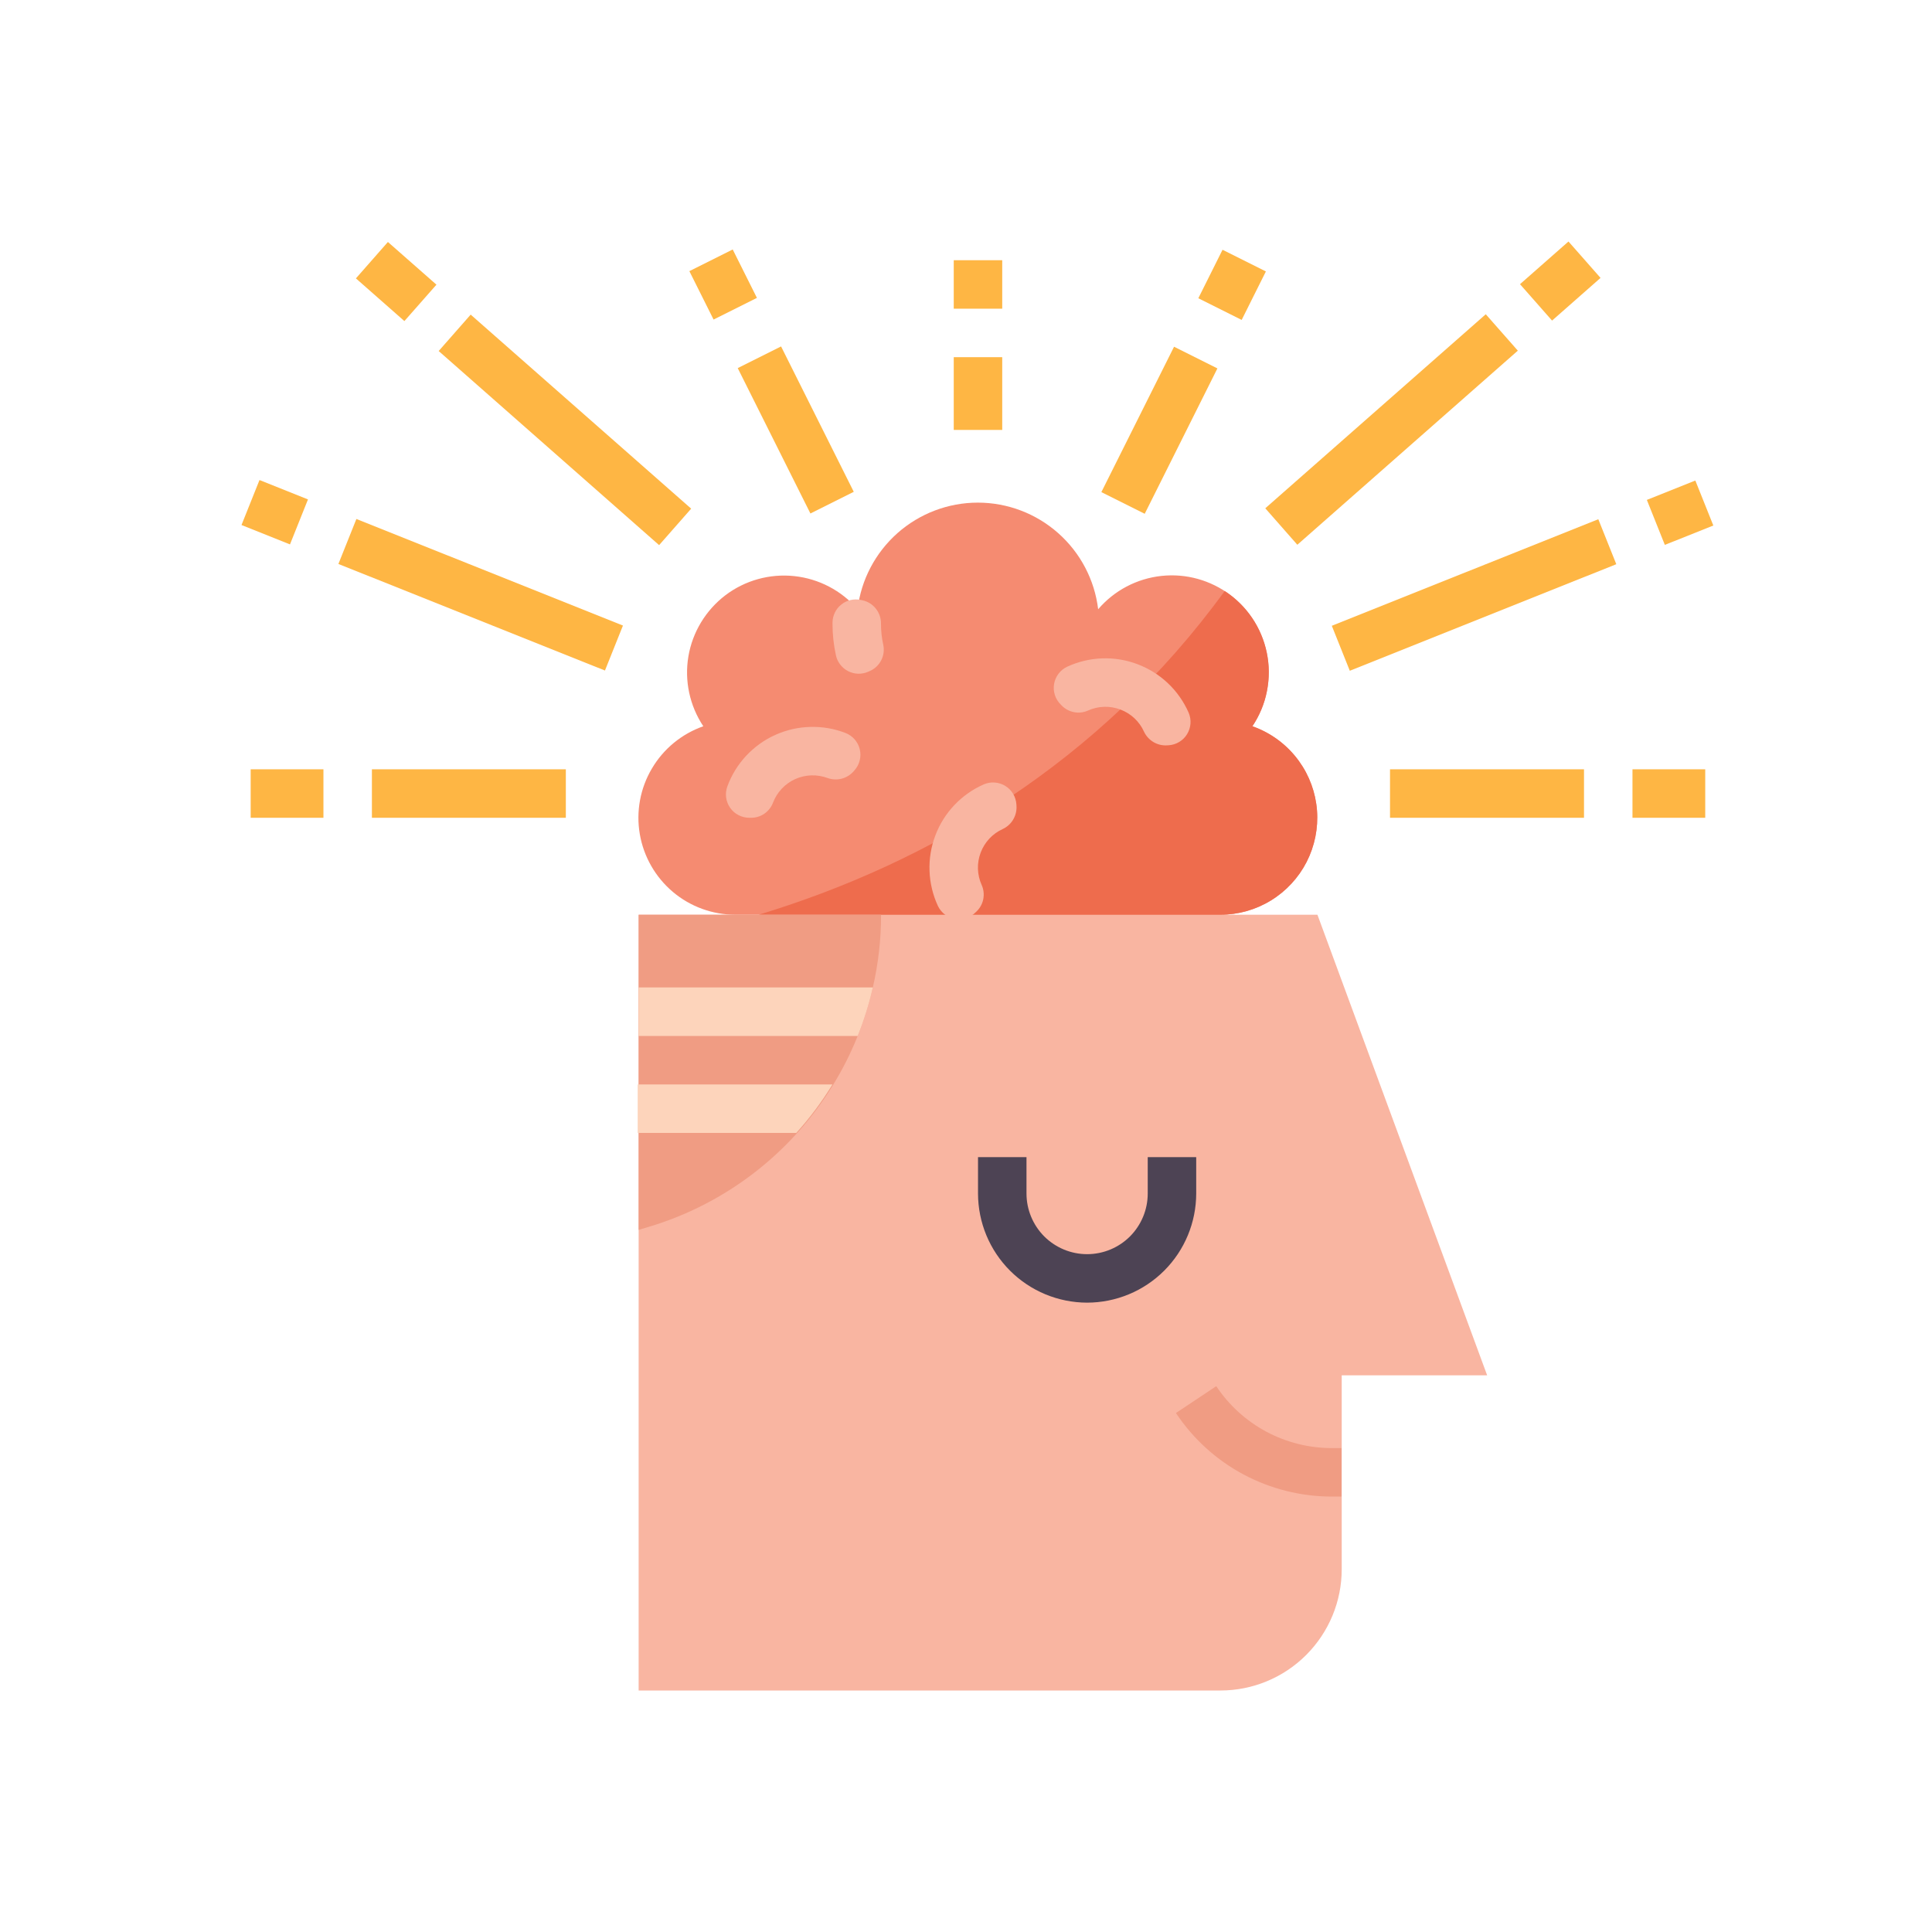 <svg width="32" height="32" viewBox="0 0 32 32" fill="none" xmlns="http://www.w3.org/2000/svg">
<path d="M20.215 28H10.578V15.151H21.821L24.632 22.78H22.223V25.992C22.223 26.525 22.011 27.035 21.634 27.412C21.258 27.788 20.747 28 20.215 28Z" fill="#F9B5A1"/>
<path d="M21.515 12.607C21.323 12.34 21.053 12.139 20.743 12.029C20.971 11.689 21.06 11.275 20.992 10.871C20.925 10.467 20.706 10.104 20.379 9.856C20.053 9.609 19.645 9.495 19.237 9.539C18.83 9.583 18.455 9.78 18.189 10.091C18.13 9.604 17.895 9.156 17.527 8.83C17.16 8.505 16.687 8.325 16.196 8.325C15.706 8.325 15.232 8.505 14.865 8.83C14.498 9.156 14.262 9.604 14.204 10.091C13.937 9.781 13.562 9.585 13.155 9.542C12.749 9.499 12.341 9.612 12.015 9.859C11.69 10.107 11.47 10.469 11.402 10.872C11.334 11.275 11.423 11.689 11.649 12.029C11.291 12.155 10.989 12.403 10.797 12.73C10.604 13.056 10.533 13.441 10.597 13.815C10.661 14.189 10.855 14.528 11.145 14.773C11.434 15.017 11.802 15.151 12.181 15.151H20.211C20.507 15.151 20.797 15.07 21.049 14.915C21.301 14.761 21.506 14.54 21.641 14.277C21.775 14.014 21.835 13.719 21.813 13.425C21.791 13.13 21.688 12.847 21.515 12.607Z" fill="#F58B71"/>
<path d="M21.516 12.607C21.324 12.34 21.054 12.138 20.744 12.029C20.862 11.852 20.945 11.654 20.985 11.445C21.026 11.236 21.026 11.022 20.983 10.813C20.94 10.605 20.857 10.407 20.737 10.231C20.617 10.055 20.464 9.905 20.285 9.789C18.213 12.641 15.383 14.296 12.566 15.151H20.212C20.508 15.151 20.798 15.069 21.05 14.915C21.302 14.761 21.507 14.54 21.642 14.277C21.776 14.014 21.836 13.719 21.814 13.424C21.792 13.13 21.689 12.847 21.516 12.607Z" fill="#EE6C4D"/>
<path d="M14.38 11.126C14.328 11.149 14.271 11.16 14.214 11.159C14.156 11.157 14.1 11.143 14.049 11.117C13.998 11.091 13.954 11.055 13.918 11.009C13.883 10.964 13.858 10.912 13.846 10.856C13.808 10.684 13.789 10.509 13.789 10.333C13.789 10.325 13.789 10.318 13.789 10.31C13.79 10.253 13.803 10.197 13.828 10.146C13.853 10.094 13.889 10.049 13.934 10.014C13.978 9.978 14.03 9.952 14.085 9.939C14.141 9.926 14.199 9.925 14.254 9.936L14.281 9.942C14.37 9.96 14.45 10.009 14.506 10.08C14.563 10.151 14.593 10.239 14.592 10.33V10.333C14.592 10.45 14.604 10.566 14.63 10.681C14.648 10.768 14.636 10.859 14.595 10.938C14.554 11.017 14.487 11.08 14.405 11.115L14.38 11.126Z" fill="#F9B5A1"/>
<path d="M12.441 13.545H12.412C12.35 13.545 12.289 13.53 12.234 13.502C12.178 13.474 12.131 13.433 12.095 13.382C12.059 13.332 12.036 13.273 12.027 13.212C12.019 13.15 12.025 13.088 12.046 13.029C12.114 12.841 12.22 12.668 12.356 12.521C12.493 12.374 12.657 12.255 12.84 12.173C13.023 12.09 13.22 12.045 13.421 12.04C13.621 12.034 13.821 12.069 14.008 12.142C14.066 12.165 14.117 12.202 14.158 12.249C14.198 12.296 14.227 12.352 14.241 12.413C14.255 12.473 14.255 12.536 14.239 12.597C14.224 12.657 14.195 12.712 14.153 12.759L14.142 12.772C14.09 12.832 14.021 12.876 13.943 12.897C13.866 12.917 13.784 12.914 13.709 12.887C13.534 12.822 13.341 12.828 13.171 12.904C13.001 12.981 12.869 13.122 12.803 13.296C12.775 13.369 12.725 13.432 12.661 13.477C12.596 13.521 12.52 13.545 12.441 13.545Z" fill="#F9B5A1"/>
<path d="M19.335 12.345C19.256 12.351 19.177 12.333 19.108 12.293C19.039 12.252 18.983 12.193 18.949 12.12C18.873 11.95 18.732 11.818 18.557 11.752C18.383 11.686 18.19 11.692 18.02 11.769C17.948 11.801 17.869 11.811 17.792 11.796C17.715 11.782 17.644 11.745 17.588 11.689L17.568 11.668C17.524 11.625 17.491 11.571 17.472 11.512C17.453 11.453 17.448 11.39 17.459 11.329C17.469 11.268 17.494 11.21 17.531 11.161C17.568 11.111 17.617 11.071 17.673 11.044C17.855 10.96 18.052 10.912 18.252 10.905C18.453 10.897 18.653 10.93 18.84 11.001C19.028 11.072 19.2 11.179 19.345 11.317C19.491 11.455 19.607 11.621 19.688 11.805C19.712 11.862 19.723 11.924 19.718 11.986C19.713 12.048 19.694 12.108 19.661 12.161C19.629 12.214 19.584 12.258 19.53 12.29C19.477 12.322 19.417 12.34 19.355 12.344L19.335 12.345Z" fill="#F9B5A1"/>
<path d="M16.159 15.111C16.115 15.155 16.062 15.188 16.003 15.207C15.944 15.226 15.881 15.231 15.82 15.22C15.759 15.21 15.701 15.185 15.651 15.148C15.602 15.111 15.562 15.062 15.535 15.006C15.451 14.824 15.403 14.627 15.396 14.427C15.388 14.226 15.421 14.026 15.492 13.839C15.562 13.651 15.67 13.479 15.808 13.334C15.946 13.188 16.112 13.072 16.296 12.991C16.353 12.967 16.415 12.956 16.477 12.961C16.539 12.966 16.599 12.985 16.652 13.018C16.704 13.05 16.749 13.095 16.781 13.149C16.812 13.202 16.831 13.262 16.835 13.325L16.836 13.344C16.842 13.423 16.823 13.503 16.783 13.572C16.743 13.641 16.683 13.696 16.611 13.73C16.441 13.806 16.309 13.947 16.243 14.122C16.177 14.296 16.183 14.489 16.26 14.659C16.292 14.731 16.301 14.81 16.287 14.888C16.273 14.965 16.235 15.036 16.18 15.091L16.159 15.111Z" fill="#F9B5A1"/>
<path d="M15.797 5.916H16.6V7.121H15.797V5.916Z" fill="#FEB644"/>
<path d="M15.797 4.31H16.6V5.113H15.797V4.31Z" fill="#FEB644"/>
<path d="M4.152 12.742H5.357V13.545H4.152V12.742Z" fill="#FEB644"/>
<path d="M6.16 12.742H9.372V13.545H6.16V12.742Z" fill="#FEB644"/>
<path d="M4 8.696L4.298 7.951L5.101 8.272L4.803 9.017L4 8.696Z" fill="#FEB644"/>
<path d="M5.605 9.341L5.903 8.596L10.318 10.361L10.02 11.106L5.605 9.341Z" fill="#FEB644"/>
<path d="M11.418 4.491L12.136 4.132L12.537 4.934L11.819 5.293L11.418 4.491Z" fill="#FEB644"/>
<path d="M12.219 6.097L12.937 5.738L14.141 8.146L13.423 8.505L12.219 6.097Z" fill="#FEB644"/>
<path d="M7.266 5.814L7.796 5.211L11.448 8.425L10.917 9.029L7.266 5.814Z" fill="#FEB644"/>
<path d="M5.895 4.611L6.425 4.008L7.229 4.715L6.698 5.318L5.895 4.611Z" fill="#FEB644"/>
<path d="M27.039 12.742H28.244V13.545H27.039V12.742Z" fill="#FEB644"/>
<path d="M23.023 12.742H26.236V13.545H23.023V12.742Z" fill="#FEB644"/>
<path d="M27.277 8.28L28.08 7.959L28.378 8.704L27.575 9.025L27.277 8.28Z" fill="#FEB644"/>
<path d="M22.059 10.365L26.473 8.6L26.771 9.345L22.357 11.11L22.059 10.365Z" fill="#FEB644"/>
<path d="M19.848 4.94L20.249 4.137L20.967 4.496L20.566 5.299L19.848 4.94Z" fill="#FEB644"/>
<path d="M18.242 8.151L19.446 5.743L20.164 6.102L18.96 8.51L18.242 8.151Z" fill="#FEB644"/>
<path d="M20.957 8.419L24.609 5.205L25.14 5.808L21.488 9.023L20.957 8.419Z" fill="#FEB644"/>
<path d="M25.176 4.707L25.979 4L26.51 4.603L25.707 5.31L25.176 4.707Z" fill="#FEB644"/>
<path d="M18.006 21.576C17.527 21.575 17.068 21.385 16.729 21.046C16.39 20.707 16.2 20.248 16.199 19.769V19.166H17.002V19.769C17.002 20.035 17.108 20.29 17.296 20.479C17.485 20.667 17.74 20.773 18.006 20.773C18.272 20.773 18.528 20.667 18.716 20.479C18.904 20.29 19.01 20.035 19.01 19.769V19.166H19.813V19.769C19.812 20.248 19.622 20.707 19.283 21.046C18.944 21.385 18.485 21.575 18.006 21.576Z" fill="#4D4354"/>
<path d="M22.22 24.788H22.061C21.55 24.788 21.046 24.662 20.595 24.421C20.144 24.18 19.76 23.83 19.477 23.404L20.145 22.959C20.355 23.275 20.64 23.534 20.974 23.713C21.309 23.892 21.682 23.985 22.061 23.985H22.22V24.788Z" fill="#F09C83"/>
<path d="M14.593 15.151C14.594 15.556 14.548 15.96 14.457 16.355C14.327 16.923 14.107 17.465 13.803 17.962C13.11 19.098 12.022 19.938 10.747 20.32L10.578 20.371V15.151H14.593Z" fill="#F09C83"/>
<path d="M14.457 16.355C14.395 16.629 14.311 16.898 14.206 17.159H10.578V16.355H14.457Z" fill="#FDD4BB"/>
<path d="M13.788 17.962C13.614 18.248 13.413 18.517 13.189 18.765H10.562V17.962H13.788Z" fill="#FDD4BB"/>
</svg>

